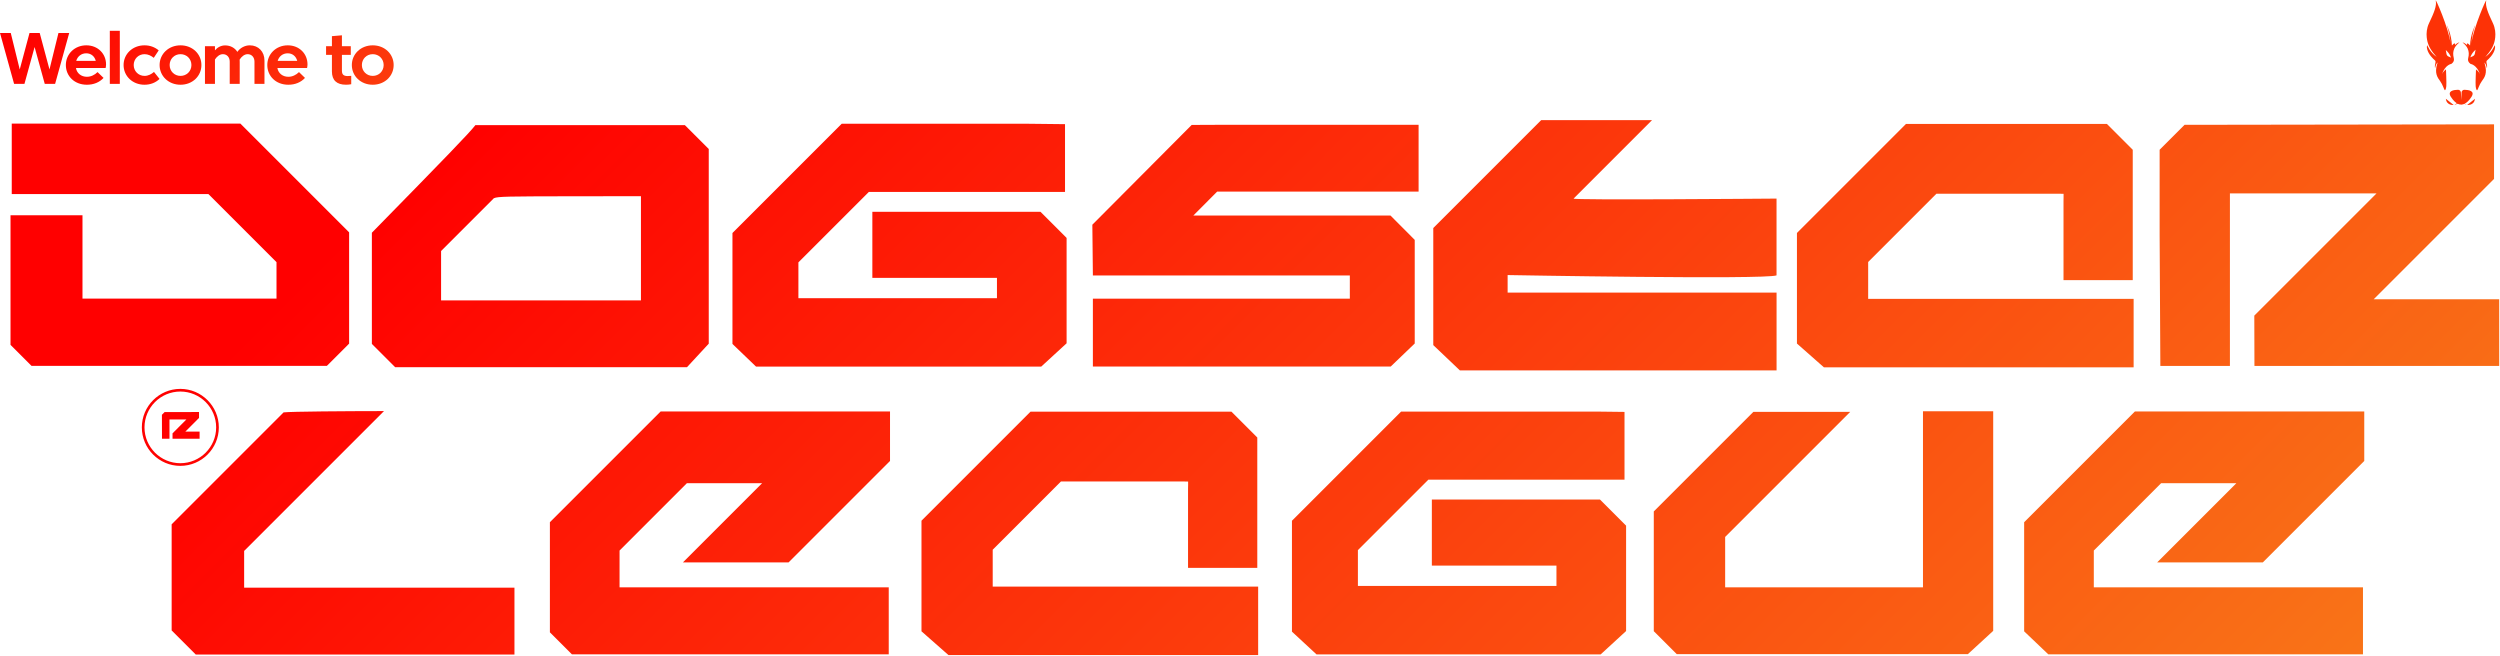 <svg width="1643" height="431" viewBox="0 0 1643 431" fill="none" xmlns="http://www.w3.org/2000/svg">
<path d="M20.72 240.45L6.91 226.64V141.48H54.21V196.24H181.72V172.29L136.97 127.54H7.72V81.24H157.98L229.44 152.7V225.83L214.82 240.45H20.72Z" fill="url(#paint0_linear_1_462)"/>
<path d="M259.67 241.31L244.39 226.03V152.95C293.82 102.52 308.42 87.42 312.44 82.23H450.09L465.79 97.93V225.86L451.49 241.32H259.67V241.31ZM289.88 164.96V197.41H421.23V128.94H418.92C418.92 128.94 395.8 128.94 372.68 128.99C335.17 129.07 326.66 129.09 324.72 130.27L324.83 130.01L289.87 164.97L289.88 164.96Z" fill="url(#paint1_linear_1_462)"/>
<path d="M1167.54 192.3H990.81V180.77C990.81 180.77 1159.37 183.84 1167.54 180.99V130.51C1160.27 130.57 1033.04 131.63 1034.16 130.51C1035.26 129.41 1081.54 83.13 1085.73 78.94H1012.88L941.95 149.87V226.8L959.42 243.42H1167.56V192.29L1167.54 192.3Z" fill="url(#paint2_linear_1_462)"/>
<path d="M1481.62 240.48L1481.53 207.43L1561.85 127.11H1465.5V240.48H1419.78C1419.71 227 1419.5 188.25 1419.31 154.52V98.41L1435.69 82.04L1639.08 81.73V117.58L1560 196.66H1642.47V240.49H1481.63L1481.62 240.48Z" fill="url(#paint3_linear_1_462)"/>
<path d="M131.19 288.35H113.39V284.79L122.51 275.66H111.38V288.35H106.46L106.41 272.59L108.18 270.82L130.8 270.78V274.65L121.81 283.64H131.18V288.34L131.19 288.35Z" fill="url(#paint4_linear_1_462)"/>
<path d="M118.51 306.17C104.56 306.17 93.22 294.82 93.22 280.87C93.22 266.92 104.57 255.57 118.51 255.57C132.45 255.57 143.81 266.92 143.81 280.87C143.81 294.82 132.46 306.17 118.51 306.17ZM118.51 257.32C105.52 257.32 94.96 267.89 94.96 280.87C94.96 293.85 105.52 304.42 118.51 304.42C131.5 304.42 142.06 293.85 142.06 280.87C142.06 267.89 131.49 257.32 118.51 257.32Z" fill="url(#paint5_linear_1_462)"/>
<path d="M1198.7 241.43L1180.95 225.78V153.11L1252.63 81.43H1384.64L1401.64 98.43V184.09H1356.14V132L1356.18 129.7V127.39L1353.88 127.33H1272.6L1227.76 172.17V196.41H1402.22V241.43H1198.7Z" fill="url(#paint6_linear_1_462)"/>
<path d="M496.88 240.94L481.37 226.04V153.13L553.19 81.31H673.78L699.93 81.6V126.13H571.02L524.71 172.43V195.98H655.2V182.61H573.31V139.21H683.82L700.97 156.36V225.61L684.28 240.94H496.88Z" fill="url(#paint7_linear_1_462)"/>
<path d="M128.63 430.14L112.81 414.32V344.57L186.36 271.02C191.69 270.43 227.13 270.19 252.36 270.16L160.45 362.07V386.23H338.1V430.14H128.62H128.63Z" fill="url(#paint8_linear_1_462)"/>
<path d="M623.35 430.53L605.6 414.89V342.21L677.28 270.53H809.29L826.29 287.53V373.19H780.78V321.11L780.83 318.8V316.49L778.52 316.44H697.24L652.41 361.28V385.51H826.86V430.53H623.35Z" fill="url(#paint9_linear_1_462)"/>
<path d="M375.88 430.04L361.39 415.56V343.2L434.19 270.41H584.92V302.94L518.25 369.61H448.82L500.88 317.54H451.44L407.17 361.82V385.98H584.08V430.04H375.88Z" fill="url(#paint10_linear_1_462)"/>
<path d="M1346.15 430.04L1330.27 414.91V343.2L1403.06 270.41H1553.79V302.94L1487.12 369.61H1417.69L1469.76 317.54H1420.31L1376.05 361.82V385.98H1552.95V430.04H1346.15Z" fill="url(#paint11_linear_1_462)"/>
<path d="M865.19 430.05L849.07 415.12V342.24L920.78 270.52H1051.77L1067.63 270.71V315.23H938.72L892.41 361.54V385.09H1022.9V371.72H941.01V328.31H1051.52L1068.67 345.46V414.72L1051.98 430.05H865.19Z" fill="url(#paint12_linear_1_462)"/>
<path d="M1101.95 429.89L1086.87 414.82V336.11L1152.33 270.66H1215.98L1133.77 352.87V385.98H1263.78V270.28H1309.93V414.6L1293.29 429.89H1101.95Z" fill="url(#paint13_linear_1_462)"/>
<path d="M718.24 240.9V196.3H887.11V181.03H718.24L717.89 147.68L783.17 82.11L807.06 82H932.3V125.91H799.92L784.27 141.64H913.81L929.76 157.65V225.74L913.96 240.9H718.24Z" fill="url(#paint14_linear_1_462)"/>
<path d="M26.09 21.67L32.52 45.65L38.42 21.67H45.49L36.22 55.11H29.41L22.74 30.91L16.07 55.11H9.26L0 21.67H7.07L12.97 45.65L19.4 21.67H26.09Z" fill="url(#paint15_linear_1_462)"/>
<path d="M57.09 50.46C59.77 50.46 62.2 49.27 64.11 47.38L68.05 51.2C65.33 54.16 61.5 55.69 57.11 55.69C48.89 55.69 43.28 49.98 43.28 42.74C43.28 35.5 49.06 29.79 56.73 29.79C64.4 29.79 69.7 35.4 69.7 42.31C69.7 43.07 69.58 44.03 69.41 44.7H49.92C50.49 48.14 53.36 50.46 57.09 50.46ZM50.09 40.02H62.94C62.22 37.08 59.88 35.03 56.68 35.03C53.48 35.03 50.97 37.01 50.09 40.02Z" fill="url(#paint16_linear_1_462)"/>
<path d="M72.17 20.24H78.74V55.12H72.17V20.24Z" fill="url(#paint17_linear_1_462)"/>
<path d="M81.22 42.74C81.22 35.5 87.1 29.79 94.96 29.79C98.69 29.79 101.86 31.06 104.3 33.11L101.05 38.01C99.4 36.67 97.35 35.6 95.01 35.6C90.97 35.6 87.87 38.73 87.87 42.74C87.87 46.75 90.98 49.88 95.01 49.88C97.35 49.88 99.52 48.76 101.2 47.28L104.85 51.87C102.39 54.26 98.95 55.69 94.96 55.69C87.1 55.69 81.22 49.98 81.22 42.74Z" fill="url(#paint18_linear_1_462)"/>
<path d="M118.63 29.79C126.51 29.79 132.37 35.5 132.37 42.74C132.37 49.98 126.52 55.69 118.63 55.69C110.74 55.69 104.89 49.98 104.89 42.74C104.89 35.5 110.77 29.79 118.63 29.79ZM118.63 49.88C122.69 49.88 125.8 46.77 125.8 42.74C125.8 38.71 122.69 35.6 118.63 35.6C114.57 35.6 111.49 38.73 111.49 42.74C111.49 46.75 114.6 49.88 118.63 49.88Z" fill="url(#paint19_linear_1_462)"/>
<path d="M141.27 30.37V33.09C142.8 31.2 145.21 29.84 147.94 29.84C151.48 29.84 154.32 31.46 155.99 34.09C157.73 31.56 160.86 29.79 164.16 29.79C169.87 29.79 173.81 33.95 173.81 39.8V55.11H167.24V40.47C167.24 37.77 165.52 35.6 162.75 35.6C160.65 35.6 158.71 37.2 157.49 39.16C157.51 39.69 157.54 40.23 157.54 40.78V55.11H150.97V40.47C150.97 37.68 149.2 35.6 146.48 35.6C144.38 35.6 142.47 37.2 141.27 39.09V55.12H134.7V30.37H141.27Z" fill="url(#paint20_linear_1_462)"/>
<path d="M189.48 50.46C192.16 50.46 194.59 49.27 196.5 47.38L200.44 51.2C197.72 54.16 193.89 55.69 189.5 55.69C181.28 55.69 175.67 49.98 175.67 42.74C175.67 35.5 181.45 29.79 189.12 29.79C196.79 29.79 202.09 35.4 202.09 42.31C202.09 43.07 201.97 44.03 201.8 44.7H182.31C182.88 48.14 185.75 50.46 189.48 50.46ZM182.48 40.02H195.33C194.61 37.08 192.27 35.03 189.07 35.03C185.87 35.03 183.36 37.01 182.48 40.02Z" fill="url(#paint21_linear_1_462)"/>
<path d="M224.72 46.54C224.72 48.91 225.75 49.98 228.49 49.98C229.23 49.98 230.19 49.93 230.83 49.86V55.35C229.95 55.54 228.66 55.68 227.41 55.68C221.27 55.68 218.14 52.74 218.14 46.94V36.07H214.29V30.36H218.14V23.77L224.71 23.2V30.37H230.54V36.08H224.71V46.54H224.72Z" fill="url(#paint22_linear_1_462)"/>
<path d="M244.97 29.79C252.85 29.79 258.71 35.5 258.71 42.74C258.71 49.98 252.86 55.69 244.97 55.69C237.08 55.69 231.23 49.98 231.23 42.74C231.23 35.5 237.11 29.79 244.97 29.79ZM244.97 49.88C249.03 49.88 252.14 46.77 252.14 42.74C252.14 38.71 249.03 35.6 244.97 35.6C240.91 35.6 237.83 38.73 237.83 42.74C237.83 46.75 240.94 49.88 244.97 49.88Z" fill="url(#paint23_linear_1_462)"/>
<path d="M1612.96 69.14C1614.74 67.54 1616.79 66.61 1616.45 66.82C1616.83 66.59 1617.31 66.59 1617.69 66.82L1621.16 68.97L1617.69 67.42C1617.31 67.25 1616.88 67.26 1616.51 67.44L1612.97 69.14" fill="#FD3206"/>
<path d="M1617.74 60.81C1617.69 62.49 1617.62 64.89 1617.59 65.78L1617.29 60.75C1617.23 59.76 1616.41 58.99 1615.41 59C1612.73 59.04 1608.2 59.65 1610.69 63.61C1613.97 68.83 1617.03 68.73 1617.3 68.71C1617.35 68.91 1617.62 68.91 1617.67 68.71C1617.92 68.72 1620.99 68.84 1624.28 63.61C1626.75 59.69 1622.33 59.05 1619.63 59C1618.61 58.98 1617.76 59.79 1617.73 60.81H1617.74Z" fill="#FD3206"/>
<path d="M1639.48 29.78C1639.48 29.78 1637.8 34.39 1633.3 37.43C1633.3 37.43 1637.7 32.92 1638.96 28.73C1638.96 28.73 1641.58 22.02 1638.33 15.21C1635.08 8.4 1633.19 3.79 1633.93 0.54C1634.6 -2.41 1625.39 18.53 1624.26 28.43C1624.44 25.77 1625.01 21.35 1626.73 16.42C1626.73 16.42 1623.5 22.56 1623.32 29.97C1622.53 28.9 1620.99 27.56 1621.24 29.62C1619.77 28.01 1618.39 27.9 1618.39 27.9C1620.21 29.36 1621.17 30.74 1621.68 31.75C1621.71 31.83 1621.74 31.91 1621.77 31.98C1622.61 33.97 1622.71 35.75 1622.08 38.27C1621.45 40.79 1623.76 42.04 1623.76 42.04C1623.76 42.04 1627.74 42.56 1629.84 48.75C1629.84 48.75 1629.11 46.97 1627.22 45.61C1627.22 45.61 1626.8 54.94 1627.01 56.72C1627.22 58.5 1627.64 59.55 1628.06 59.24C1628.48 58.93 1629.32 55.68 1631.1 53.27C1632.8 50.97 1634.87 48.2 1632.98 41.95C1632.89 41.65 1632.79 41.36 1632.67 41.08C1632.93 41.34 1633.82 41.86 1634.4 44.82C1634.4 44.82 1634.68 43.83 1634.4 42.51C1634.26 41.85 1634.11 41.19 1634.08 40.61C1634.06 40.27 1634.21 39.94 1634.47 39.72C1635.62 38.74 1638.71 35.85 1639.59 32.32C1640.07 30.36 1639.49 29.8 1639.49 29.8L1639.48 29.78ZM1626.47 35.29C1626.33 36.03 1625.84 36.66 1625.15 36.96L1623.49 37.69L1623.67 37.22C1624.24 35.73 1625.13 34.39 1626.29 33.3L1626.95 32.67L1626.47 35.29Z" fill="#FD3206"/>
<path d="M1613.47 29.61C1613.72 27.55 1612.18 28.89 1611.39 29.96C1611.2 22.55 1607.98 16.41 1607.98 16.41C1609.7 21.35 1610.27 25.77 1610.45 28.42C1609.32 18.52 1600.11 -2.43 1600.78 0.53C1601.51 3.78 1599.63 8.39 1596.38 15.2C1593.13 22.01 1595.75 28.72 1595.75 28.72C1597.01 32.91 1601.41 37.42 1601.41 37.42C1596.9 34.38 1595.23 29.77 1595.23 29.77C1595.23 29.77 1594.64 30.33 1595.13 32.29C1596 35.82 1599.09 38.71 1600.25 39.69C1600.51 39.91 1600.66 40.24 1600.64 40.58C1600.61 41.16 1600.46 41.83 1600.32 42.48C1600.04 43.8 1600.32 44.79 1600.32 44.79C1600.9 41.83 1601.79 41.31 1602.05 41.05C1601.93 41.33 1601.83 41.63 1601.74 41.92C1599.84 48.16 1601.92 50.94 1603.62 53.24C1605.4 55.65 1606.24 58.9 1606.66 59.21C1607.08 59.52 1607.5 58.48 1607.71 56.69C1607.92 54.91 1607.5 45.58 1607.5 45.58C1605.61 46.94 1604.88 48.72 1604.88 48.72C1606.98 42.54 1610.96 42.01 1610.96 42.01C1610.96 42.01 1613.27 40.75 1612.64 38.24C1612.01 35.72 1612.12 33.94 1612.95 31.95C1612.98 31.88 1613.01 31.8 1613.04 31.72C1613.55 30.71 1614.51 29.32 1616.33 27.87C1616.33 27.87 1614.95 27.98 1613.48 29.59L1613.47 29.61ZM1609.16 37.15C1608.47 36.85 1607.98 36.22 1607.84 35.48L1607.37 32.88L1608.03 33.5C1609.18 34.59 1610.07 35.92 1610.64 37.4L1610.82 37.86L1609.17 37.14L1609.16 37.15Z" fill="#FD3206"/>
<path d="M1621.43 68.98C1621.43 68.98 1625.98 69.56 1626.56 64.9L1621.43 68.98Z" fill="#FD3206"/>
<path d="M1612.53 68.98C1612.53 68.98 1607.98 69.56 1607.4 64.9L1612.53 68.98Z" fill="#FD3206"/>
<defs>
<linearGradient id="paint0_linear_1_462" x1="1151.49" y1="1223" x2="155.05" y2="226.56" gradientUnits="userSpaceOnUse">
<stop stop-color="#F7931E"/>
<stop offset="1" stop-color="#FF0000"/>
</linearGradient>
<linearGradient id="paint1_linear_1_462" x1="1286.06" y1="1092.95" x2="289.87" y2="96.76" gradientUnits="userSpaceOnUse">
<stop stop-color="#F7931E"/>
<stop offset="1" stop-color="#FF0000"/>
</linearGradient>
<linearGradient id="paint2_linear_1_462" x1="1647.52" y1="771.44" x2="629.68" y2="-246.4" gradientUnits="userSpaceOnUse">
<stop stop-color="#F7931E"/>
<stop offset="1" stop-color="#FF0000"/>
</linearGradient>
<linearGradient id="paint3_linear_1_462" x1="1885.72" y1="517.41" x2="889.36" y2="-478.95" gradientUnits="userSpaceOnUse">
<stop stop-color="#F7931E"/>
<stop offset="1" stop-color="#FF0000"/>
</linearGradient>
<linearGradient id="paint4_linear_1_462" x1="1129.01" y1="1289.94" x2="111.183" y2="272.107" gradientUnits="userSpaceOnUse">
<stop stop-color="#F7931E"/>
<stop offset="1" stop-color="#FF0000"/>
</linearGradient>
<linearGradient id="paint5_linear_1_462" x1="1128.3" y1="1290.66" x2="110.46" y2="272.83" gradientUnits="userSpaceOnUse">
<stop stop-color="#F7931E"/>
<stop offset="1" stop-color="#FF0000"/>
</linearGradient>
<linearGradient id="paint6_linear_1_462" x1="1762.22" y1="633.03" x2="769.61" y2="-359.58" gradientUnits="userSpaceOnUse">
<stop stop-color="#F7931E"/>
<stop offset="1" stop-color="#FF0000"/>
</linearGradient>
<linearGradient id="paint7_linear_1_462" x1="1409.85" y1="973.02" x2="414.41" y2="-22.42" gradientUnits="userSpaceOnUse">
<stop stop-color="#F7931E"/>
<stop offset="1" stop-color="#FF0000"/>
</linearGradient>
<linearGradient id="paint8_linear_1_462" x1="1106.9" y1="1266.55" x2="114.35" y2="274" gradientUnits="userSpaceOnUse">
<stop stop-color="#F7931E"/>
<stop offset="1" stop-color="#FF0000"/>
</linearGradient>
<linearGradient id="paint9_linear_1_462" x1="1375.2" y1="1010.47" x2="382.59" y2="17.86" gradientUnits="userSpaceOnUse">
<stop stop-color="#F7931E"/>
<stop offset="1" stop-color="#FF0000"/>
</linearGradient>
<linearGradient id="paint10_linear_1_462" x1="1254.89" y1="1124.72" x2="262.3" y2="132.13" gradientUnits="userSpaceOnUse">
<stop stop-color="#F7931E"/>
<stop offset="1" stop-color="#FF0000"/>
</linearGradient>
<linearGradient id="paint11_linear_1_462" x1="1751.51" y1="652.14" x2="758.91" y2="-340.46" gradientUnits="userSpaceOnUse">
<stop stop-color="#F7931E"/>
<stop offset="1" stop-color="#FF0000"/>
</linearGradient>
<linearGradient id="paint12_linear_1_462" x1="1505.27" y1="889.83" x2="509.85" y2="-105.59" gradientUnits="userSpaceOnUse">
<stop stop-color="#F7931E"/>
<stop offset="1" stop-color="#FF0000"/>
</linearGradient>
<linearGradient id="paint13_linear_1_462" x1="1628.37" y1="772.52" x2="632.26" y2="-223.59" gradientUnits="userSpaceOnUse">
<stop stop-color="#F7931E"/>
<stop offset="1" stop-color="#FF0000"/>
</linearGradient>
<linearGradient id="paint14_linear_1_462" x1="1525.85" y1="862.03" x2="530.46" y2="-133.36" gradientUnits="userSpaceOnUse">
<stop stop-color="#F7931E"/>
<stop offset="1" stop-color="#FF0000"/>
</linearGradient>
<linearGradient id="paint15_linear_1_462" x1="353.35" y1="364.37" x2="10.23" y2="21.25" gradientUnits="userSpaceOnUse">
<stop stop-color="#F7931E"/>
<stop offset="1" stop-color="#FF0000"/>
</linearGradient>
<linearGradient id="paint16_linear_1_462" x1="365.8" y1="351.91" x2="22.69" y2="8.8" gradientUnits="userSpaceOnUse">
<stop stop-color="#F7931E"/>
<stop offset="1" stop-color="#FF0000"/>
</linearGradient>
<linearGradient id="paint17_linear_1_462" x1="377.74" y1="339.97" x2="34.63" y2="-3.15" gradientUnits="userSpaceOnUse">
<stop stop-color="#F7931E"/>
<stop offset="1" stop-color="#FF0000"/>
</linearGradient>
<linearGradient id="paint18_linear_1_462" x1="384.95" y1="332.76" x2="41.84" y2="-10.35" gradientUnits="userSpaceOnUse">
<stop stop-color="#F7931E"/>
<stop offset="1" stop-color="#FF0000"/>
</linearGradient>
<linearGradient id="paint19_linear_1_462" x1="396.8" y1="320.91" x2="53.69" y2="-22.2" gradientUnits="userSpaceOnUse">
<stop stop-color="#F7931E"/>
<stop offset="1" stop-color="#FF0000"/>
</linearGradient>
<linearGradient id="paint20_linear_1_462" x1="413.39" y1="304.33" x2="70.27" y2="-38.79" gradientUnits="userSpaceOnUse">
<stop stop-color="#F7931E"/>
<stop offset="1" stop-color="#FF0000"/>
</linearGradient>
<linearGradient id="paint21_linear_1_462" x1="432" y1="285.72" x2="88.88" y2="-57.4" gradientUnits="userSpaceOnUse">
<stop stop-color="#F7931E"/>
<stop offset="1" stop-color="#FF0000"/>
</linearGradient>
<linearGradient id="paint22_linear_1_462" x1="450.98" y1="266.73" x2="107.86" y2="-76.38" gradientUnits="userSpaceOnUse">
<stop stop-color="#F7931E"/>
<stop offset="1" stop-color="#FF0000"/>
</linearGradient>
<linearGradient id="paint23_linear_1_462" x1="459.98" y1="257.74" x2="116.86" y2="-85.38" gradientUnits="userSpaceOnUse">
<stop stop-color="#F7931E"/>
<stop offset="1" stop-color="#FF0000"/>
</linearGradient>
</defs>
</svg>
